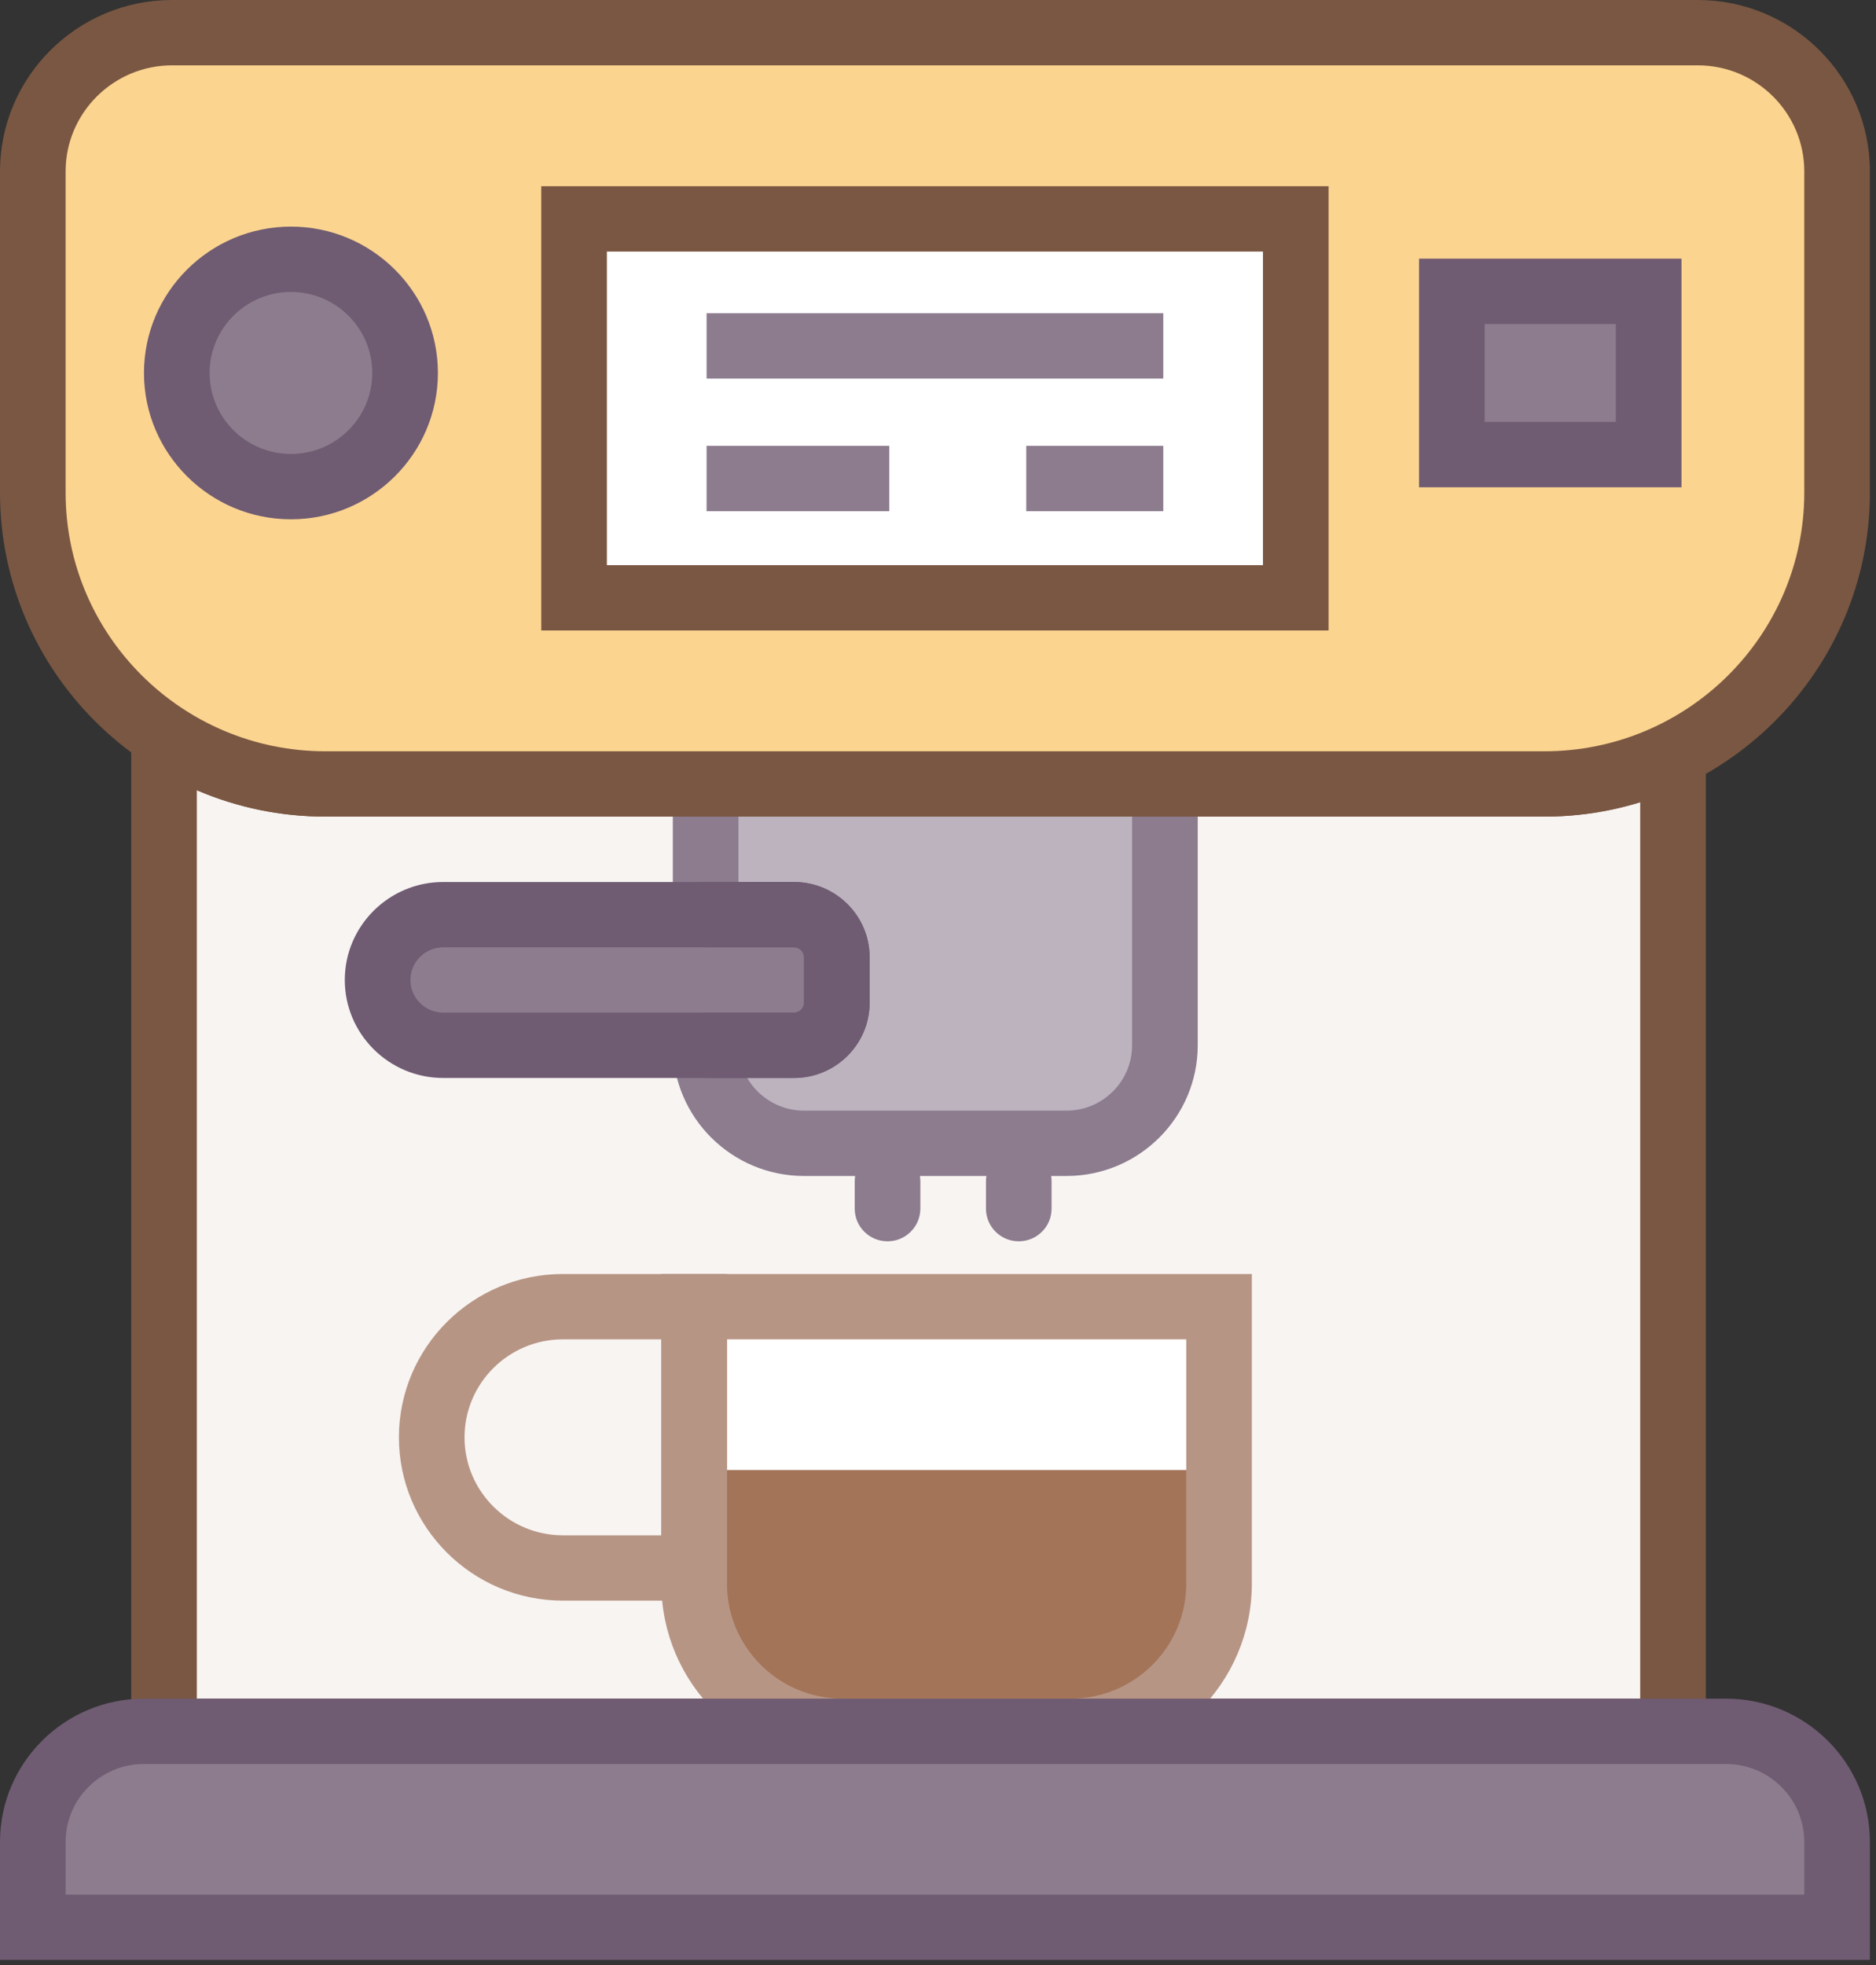 <?xml version="1.0" encoding="UTF-8"?>
<svg width="190px" height="199px" viewBox="0 0 190 199" version="1.1" xmlns="http://www.w3.org/2000/svg" xmlns:xlink="http://www.w3.org/1999/xlink">
    <rect x="0" y="0" width="190" height="199" fill="#333333" stroke="none"/>
    <!-- Generator: Sketch 40.2 (33826) - http://www.bohemiancoding.com/sketch -->
    <title>espresso_machine</title>
    <desc>Created with Sketch.</desc>
    <defs></defs>
    <g id="Page-1" stroke="none" stroke-width="1" fill="none" fill-rule="evenodd">
        <g id="Artboard" transform="translate(-581, -260)">
            <g id="espresso_machine" transform="translate(581, 260)">
                <g id="espresso-machine">
                    <g id="espresso-machine-espresso-machine">
                        <g id="espresso-machine-color" transform="translate(16.579, 22.007)">
                            <path d="M139.834,57.374 L16.389,57.374 C10.338,57.374 4.723,55.566 0.033,52.469 L0.033,153.298 L152.863,153.298 L152.863,54.342 C148.925,56.266 144.519,57.374 139.834,57.374 L139.834,57.374 Z" id="Shape" fill="#F8F4F2"></path>
                            <rect id="Rectangle-path" fill="#FFFFFF" x="41.565" y="0.155" width="73.092" height="38.37"></rect>
                            <path d="M91.861,140.069 L68.747,140.069 C60.448,140.069 53.723,133.371 53.723,125.116 L53.723,110.302 L106.886,110.302 L106.886,125.116 C106.886,133.371 100.16,140.069 91.861,140.069 L91.861,140.069 Z" id="Shape" fill="#FFFFFF"></path>
                            <path d="M91.861,153.298 L68.747,153.298 C60.448,153.298 53.723,146.602 53.723,138.345 L53.723,126.84 L106.886,126.84 L106.886,138.345 C106.886,146.602 100.16,153.298 91.861,153.298 L91.861,153.298 Z" id="Shape" fill="#A37458"></path>
                            <rect id="Rectangle-path" fill="#FFFFFF" x="130.464" y="7.49" width="19.933" height="16.536"></rect>
                            <path d="M28.311,83.835 L63.838,83.835 C66.229,83.835 68.176,81.901 68.176,79.517 L68.176,74.924 C68.176,72.542 66.229,70.608 63.838,70.608 L28.311,70.608 C24.634,70.608 21.666,73.567 21.666,77.221 C21.666,80.875 24.634,83.835 28.311,83.835 L28.311,83.835 Z" id="Shape" fill="#8C7C8E"></path>
                            <path d="M63.838,70.608 L54.885,70.608 L54.885,57.374 L101.403,57.374 L101.403,83.835 C101.403,89.318 96.934,93.759 91.435,93.759 L64.854,93.759 C59.355,93.759 54.885,89.318 54.885,83.835 L63.838,83.835 C66.235,83.835 68.176,81.901 68.176,79.517 L68.176,74.924 C68.176,72.542 66.235,70.608 63.838,70.608 L63.838,70.608 Z" id="Shape" fill="#BCB3BE"></path>
                            <path d="M24.45,15.757 C24.45,22.114 19.275,27.268 12.889,27.268 C6.504,27.268 1.325,22.114 1.325,15.757 C1.325,9.399 6.504,4.248 12.889,4.248 C19.275,4.248 24.45,9.399 24.45,15.757 L24.45,15.757 Z" id="Shape" fill="#8C7C8E"></path>
                        </g>
                        <g id="espresso-machine-line">
                            <path d="M172.766,178.614 L13.29,178.614 L13.29,68.313 L18.449,71.72 C22.762,74.569 27.783,76.073 32.968,76.073 L156.413,76.073 C160.428,76.073 164.32,75.168 167.98,73.38 L172.766,71.042 L172.766,178.614 L172.766,178.614 L172.766,178.614 Z M19.935,171.999 L166.12,171.999 L166.12,81.223 C162.981,82.196 159.733,82.688 156.413,82.688 L32.968,82.688 C28.448,82.688 24.028,81.774 19.935,80.018 L19.935,171.999 L19.935,171.999 L19.935,171.999 Z" id="Shape" fill="#7A5742"></path>
                            <path d="M108.014,119.075 L81.433,119.075 C74.104,119.075 68.143,113.14 68.143,105.842 C68.143,104.015 69.629,102.535 71.464,102.535 C73.299,102.535 74.788,104.015 74.788,105.842 C74.788,109.49 77.767,112.46 81.433,112.46 L108.014,112.46 C111.68,112.46 114.659,109.49 114.659,105.842 L114.659,82.688 L74.788,82.688 L74.788,92.615 C74.788,94.442 73.299,95.922 71.464,95.922 C69.629,95.922 68.143,94.442 68.143,92.615 L68.143,76.073 L121.304,76.073 L121.304,105.842 C121.304,113.14 115.342,119.075 108.014,119.075 L108.014,119.075 L108.014,119.075 Z" id="Shape" fill="#8C7C8E"></path>
                            <g id="Group">
                                <path d="M156.413,79.382 L32.968,79.382 C16.596,79.382 3.324,66.173 3.324,49.877 L3.324,17.356 C3.324,9.595 9.644,3.309 17.431,3.309 L171.948,3.309 C179.741,3.309 186.058,9.595 186.058,17.356 L186.058,49.877 C186.058,66.173 172.784,79.382 156.413,79.382 L156.413,79.382 Z" id="Shape" fill="#FBD490"></path>
                                <path d="M156.413,82.688 L32.968,82.688 C14.789,82.688 0,67.969 0,49.877 L0,17.356 C0,7.787 7.819,0 17.431,0 L171.948,0 C181.56,0 189.382,7.787 189.382,17.356 L189.382,49.877 C189.382,67.969 174.593,82.688 156.413,82.688 L156.413,82.688 L156.413,82.688 Z M17.431,6.616 C11.484,6.616 6.645,11.435 6.645,17.356 L6.645,49.877 C6.645,64.321 18.453,76.073 32.968,76.073 L156.413,76.073 C170.926,76.073 182.736,64.321 182.736,49.877 L182.736,17.356 C182.736,11.435 177.896,6.616 171.948,6.616 L17.431,6.616 L17.431,6.616 L17.431,6.616 Z" id="Shape" fill="#7A5742"></path>
                            </g>
                            <g id="Group" transform="translate(54.671, 18.667)">
                                <rect id="Rectangle-path" fill="#FFFFFF" x="3.472" y="3.496" width="73.092" height="38.37"></rect>
                                <path d="M79.887,45.172 L0.149,45.172 L0.149,0.189 L79.887,0.189 L79.887,45.172 L79.887,45.172 L79.887,45.172 Z M6.794,38.558 L73.241,38.558 L73.241,6.805 L6.794,6.805 L6.794,38.558 L6.794,38.558 L6.794,38.558 Z" id="Shape" fill="#7A5742"></path>
                            </g>
                            <g id="Group" transform="translate(40.263, 128.899)" fill="#B79584">
                                <path d="M68.176,49.715 L45.063,49.715 C34.948,49.715 26.718,41.523 26.718,31.453 L26.718,0.101 L86.524,0.101 L86.524,31.453 C86.524,41.523 78.293,49.715 68.176,49.715 L68.176,49.715 L68.176,49.715 Z M33.363,6.717 L33.363,31.453 C33.363,37.875 38.611,43.1 45.063,43.1 L68.176,43.1 C74.629,43.1 79.879,37.875 79.879,31.453 L79.879,6.717 L33.363,6.717 L33.363,6.717 L33.363,6.717 Z" id="Shape"></path>
                                <path d="M33.363,33.175 L16.751,33.175 C7.591,33.175 0.139,25.758 0.139,16.639 C0.139,7.52 7.591,0.101 16.751,0.101 L33.363,0.101 L33.363,33.175 L33.363,33.175 L33.363,33.175 Z M16.751,6.717 C11.253,6.717 6.784,11.168 6.784,16.639 C6.784,22.108 11.253,26.56 16.751,26.56 L26.718,26.56 L26.718,6.717 L16.751,6.717 L16.751,6.717 L16.751,6.717 Z" id="Shape"></path>
                            </g>
                            <g id="Group" transform="translate(143.684, 26.133)">
                                <rect id="Rectangle-path" fill="#8C7C8E" x="3.359" y="3.363" width="19.933" height="16.536"></rect>
                                <path d="M26.616,23.206 L0.037,23.206 L0.037,0.057 L26.616,0.057 L26.616,23.206 L26.616,23.206 L26.616,23.206 Z M6.68,16.591 L19.97,16.591 L19.97,6.67 L6.68,6.67 L6.68,16.591 L6.68,16.591 L6.68,16.591 Z" id="Shape" fill="#6F5B72"></path>
                            </g>
                            <path d="M89.887,125.689 C88.052,125.689 86.565,124.209 86.565,122.382 L86.565,119.602 C86.565,117.775 88.052,116.296 89.887,116.296 C91.722,116.296 93.211,117.775 93.211,119.602 L93.211,122.382 C93.211,124.209 91.722,125.689 89.887,125.689 L89.887,125.689 L89.887,125.689 Z" id="Shape" fill="#8C7C8E"></path>
                            <path d="M103.179,125.689 C101.346,125.689 99.858,124.209 99.858,122.382 L99.858,119.602 C99.858,117.775 101.346,116.296 103.179,116.296 C105.014,116.296 106.503,117.775 106.503,119.602 L106.503,122.382 C106.503,124.209 105.014,125.689 103.179,125.689 L103.179,125.689 L103.179,125.689 Z" id="Shape" fill="#8C7C8E"></path>
                            <g id="Group" transform="translate(14.408, 22.793)">
                                <path d="M26.621,14.971 C26.621,21.328 21.446,26.482 15.06,26.482 C8.675,26.482 3.496,21.328 3.496,14.971 C3.496,8.614 8.675,3.462 15.06,3.462 C21.446,3.462 26.621,8.614 26.621,14.971 L26.621,14.971 Z" id="Shape" fill="#8C7C8E"></path>
                                <path d="M15.06,29.789 C6.852,29.789 0.174,23.143 0.174,14.971 C0.174,6.801 6.852,0.153 15.06,0.153 C23.267,0.153 29.942,6.801 29.942,14.971 C29.942,23.143 23.267,29.789 15.06,29.789 L15.06,29.789 L15.06,29.789 Z M15.06,6.768 C10.516,6.768 6.819,10.447 6.819,14.971 C6.819,19.495 10.516,23.175 15.06,23.175 C19.603,23.175 23.297,19.495 23.297,14.971 C23.297,10.447 19.603,6.768 15.06,6.768 L15.06,6.768 L15.06,6.768 Z" id="Shape" fill="#6F5B72"></path>
                            </g>
                            <g id="Group" transform="translate(71.447, 31.635)" fill="#8C7C8E">
                                <polygon id="Shape" points="46.369 6.7 0.118 6.7 0.118 0.084 46.369 0.084"></polygon>
                                <polygon id="Shape" points="18.618 20.129 0.118 20.129 0.118 13.513 18.618 13.513"></polygon>
                                <polygon id="Shape" points="46.369 20.129 32.492 20.129 32.492 13.513 46.369 13.513"></polygon>
                            </g>
                            <path d="M80.417,109.151 L71.464,109.151 C69.629,109.151 68.143,107.669 68.143,105.842 C68.143,104.015 69.629,102.535 71.464,102.535 L80.417,102.535 C80.977,102.535 81.433,102.081 81.433,101.524 L81.433,96.931 C81.433,96.374 80.977,95.922 80.417,95.922 L71.464,95.922 C69.629,95.922 68.143,94.442 68.143,92.615 C68.143,90.788 69.629,89.308 71.464,89.308 L80.417,89.308 C84.641,89.308 88.076,92.728 88.076,96.931 L88.076,101.524 C88.076,105.729 84.641,109.151 80.417,109.151 L80.417,109.151 L80.417,109.151 Z" id="Shape" fill="#6F5B72"></path>
                            <path d="M80.417,109.151 L44.89,109.151 C39.392,109.151 34.921,104.7 34.921,99.229 C34.921,93.758 39.392,89.308 44.89,89.308 L80.417,89.308 C84.641,89.308 88.076,92.728 88.076,96.931 L88.076,101.524 C88.076,105.729 84.641,109.151 80.417,109.151 L80.417,109.151 L80.417,109.151 Z M44.89,95.922 C43.057,95.922 41.566,97.406 41.566,99.229 C41.566,101.052 43.057,102.535 44.89,102.535 L80.417,102.535 C80.977,102.535 81.433,102.081 81.433,101.524 L81.433,96.931 C81.433,96.374 80.977,95.922 80.417,95.922 L44.89,95.922 L44.89,95.922 L44.89,95.922 Z" id="Shape" fill="#6F5B72"></path>
                            <g id="Group" transform="translate(0, 171.931)">
                                <path d="M186.058,23.22 L3.324,23.22 L3.324,14.569 C3.324,8.384 8.359,3.375 14.568,3.375 L174.816,3.375 C181.019,3.375 186.058,8.384 186.058,14.569 L186.058,23.22 L186.058,23.22 Z" id="Shape" fill="#8C7C8E"></path>
                                <path d="M189.382,26.526 L0,26.526 L0,14.569 C0,6.573 6.536,0.068 14.568,0.068 L174.816,0.068 C182.846,0.068 189.382,6.573 189.382,14.569 L189.382,26.526 L189.382,26.526 L189.382,26.526 Z M6.645,19.913 L182.736,19.913 L182.736,14.569 C182.736,10.223 179.184,6.683 174.816,6.683 L14.568,6.683 C10.2,6.683 6.645,10.223 6.645,14.569 L6.645,19.913 L6.645,19.913 L6.645,19.913 Z" id="Shape" fill="#6F5B72"></path>
                            </g>
                        </g>
                    </g>
                </g>
            </g>
        </g>
    </g>
</svg>